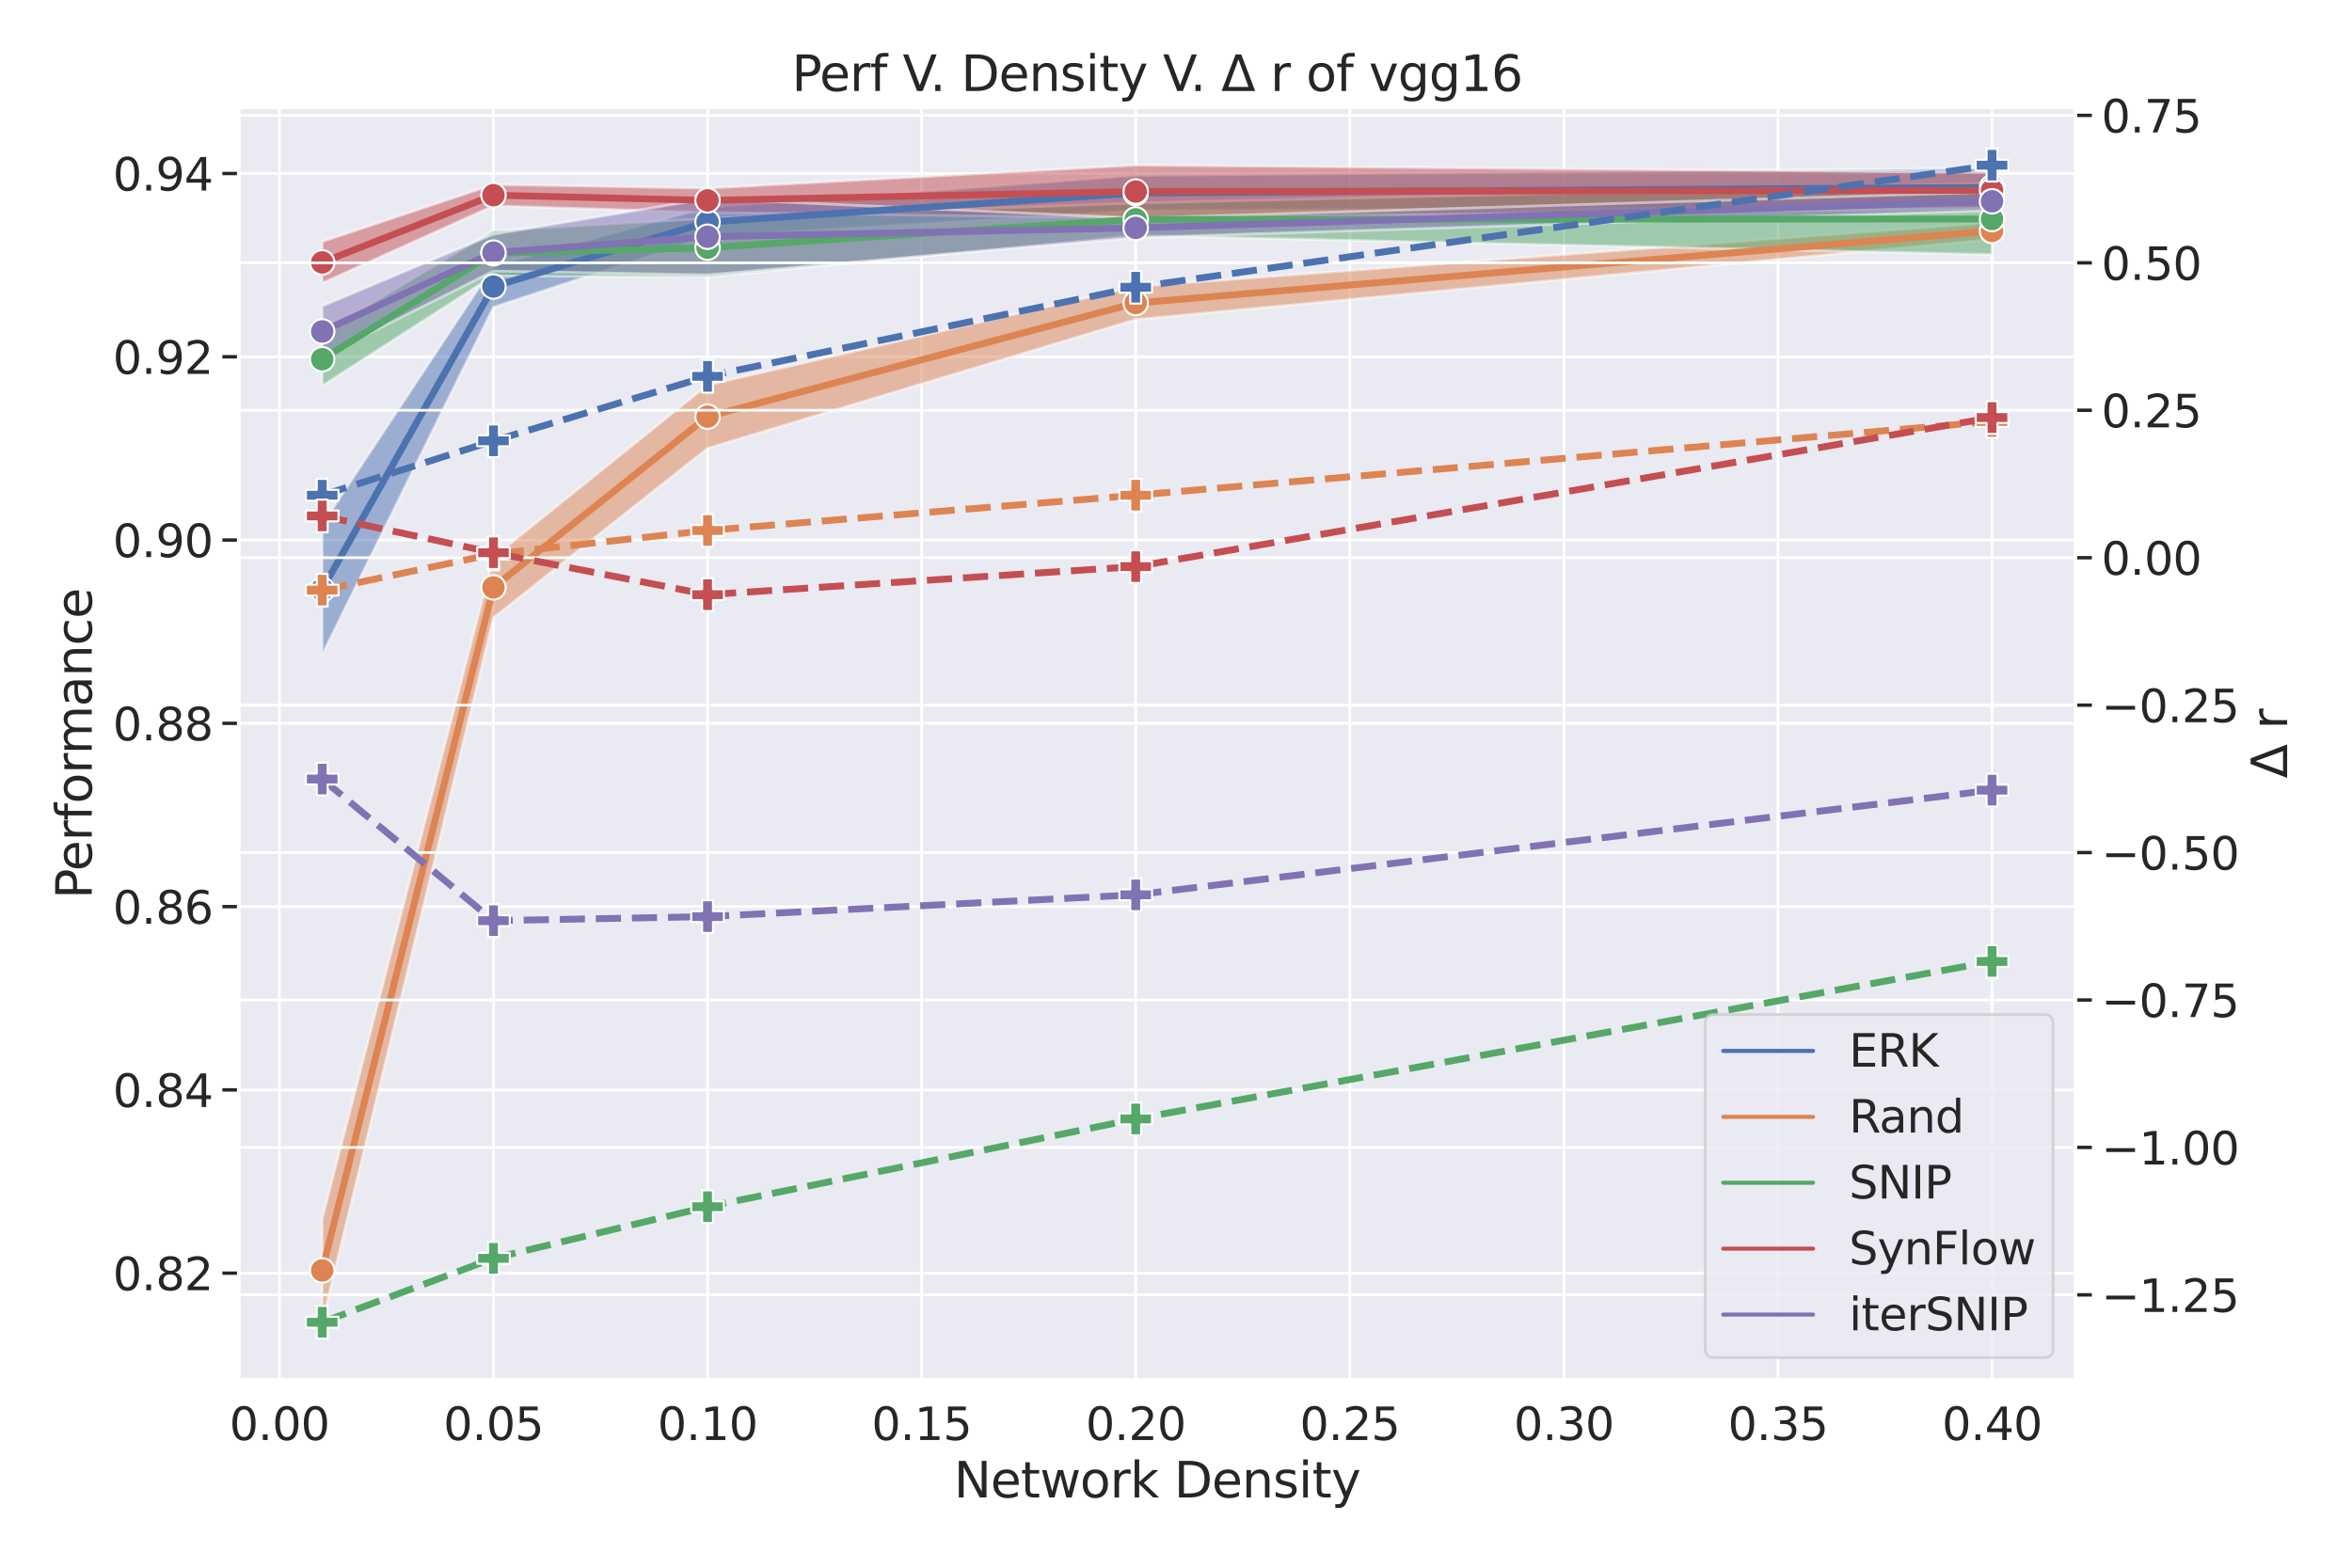 <?xml version="1.0" encoding="utf-8" standalone="no"?>
<!DOCTYPE svg PUBLIC "-//W3C//DTD SVG 1.1//EN"
  "http://www.w3.org/Graphics/SVG/1.1/DTD/svg11.dtd">
<svg xmlns:xlink="http://www.w3.org/1999/xlink" width="864pt" height="576pt" viewBox="0 0 864 576" xmlns="http://www.w3.org/2000/svg" version="1.1">
 <defs>
  <style type="text/css">*{stroke-linejoin: round; stroke-linecap: butt}</style>
 </defs>
 <g id="figure_1">
  <g id="patch_1">
   <path d="M 0 576 
L 864 576 
L 864 0 
L 0 0 
z
" style="fill: #ffffff"/>
  </g>
  <g id="axes_1">
   <g id="patch_2">
    <path d="M 87.69 507.06 
L 762.435 507.06 
L 762.435 39.44 
L 87.69 39.44 
z
" style="fill: #eaeaf2"/>
   </g>
   <g id="matplotlib.axis_1">
    <g id="xtick_1">
     <g id="line2d_1">
      <path d="M 102.632 507.06 
L 102.632 39.44 
" clip-path="url(#p0cacf93db4)" style="fill: none; stroke: #ffffff; stroke-linecap: round"/>
     </g>
     <g id="text_1">
      <!-- 0.00 -->
      <g style="fill: #262626" transform="translate(84.263 529.097)scale(0.165 -0.165)">
       <defs>
        <path id="DejaVuSans-30" d="M 2034 4250 
Q 1547 4250 1301 3770 
Q 1056 3291 1056 2328 
Q 1056 1369 1301 889 
Q 1547 409 2034 409 
Q 2525 409 2770 889 
Q 3016 1369 3016 2328 
Q 3016 3291 2770 3770 
Q 2525 4250 2034 4250 
z
M 2034 4750 
Q 2819 4750 3233 4129 
Q 3647 3509 3647 2328 
Q 3647 1150 3233 529 
Q 2819 -91 2034 -91 
Q 1250 -91 836 529 
Q 422 1150 422 2328 
Q 422 3509 836 4129 
Q 1250 4750 2034 4750 
z
" transform="scale(0.016)"/>
        <path id="DejaVuSans-2e" d="M 684 794 
L 1344 794 
L 1344 0 
L 684 0 
L 684 794 
z
" transform="scale(0.016)"/>
       </defs>
       <use xlink:href="#DejaVuSans-30"/>
       <use xlink:href="#DejaVuSans-2e" x="63.623"/>
       <use xlink:href="#DejaVuSans-30" x="95.41"/>
       <use xlink:href="#DejaVuSans-30" x="159.033"/>
      </g>
     </g>
    </g>
    <g id="xtick_2">
     <g id="line2d_2">
      <path d="M 181.274 507.06 
L 181.274 39.44 
" clip-path="url(#p0cacf93db4)" style="fill: none; stroke: #ffffff; stroke-linecap: round"/>
     </g>
     <g id="text_2">
      <!-- 0.05 -->
      <g style="fill: #262626" transform="translate(162.904 529.097)scale(0.165 -0.165)">
       <defs>
        <path id="DejaVuSans-35" d="M 691 4666 
L 3169 4666 
L 3169 4134 
L 1269 4134 
L 1269 2991 
Q 1406 3038 1543 3061 
Q 1681 3084 1819 3084 
Q 2600 3084 3056 2656 
Q 3513 2228 3513 1497 
Q 3513 744 3044 326 
Q 2575 -91 1722 -91 
Q 1428 -91 1123 -41 
Q 819 9 494 109 
L 494 744 
Q 775 591 1075 516 
Q 1375 441 1709 441 
Q 2250 441 2565 725 
Q 2881 1009 2881 1497 
Q 2881 1984 2565 2268 
Q 2250 2553 1709 2553 
Q 1456 2553 1204 2497 
Q 953 2441 691 2322 
L 691 4666 
z
" transform="scale(0.016)"/>
       </defs>
       <use xlink:href="#DejaVuSans-30"/>
       <use xlink:href="#DejaVuSans-2e" x="63.623"/>
       <use xlink:href="#DejaVuSans-30" x="95.41"/>
       <use xlink:href="#DejaVuSans-35" x="159.033"/>
      </g>
     </g>
    </g>
    <g id="xtick_3">
     <g id="line2d_3">
      <path d="M 259.915 507.06 
L 259.915 39.44 
" clip-path="url(#p0cacf93db4)" style="fill: none; stroke: #ffffff; stroke-linecap: round"/>
     </g>
     <g id="text_3">
      <!-- 0.10 -->
      <g style="fill: #262626" transform="translate(241.546 529.097)scale(0.165 -0.165)">
       <defs>
        <path id="DejaVuSans-31" d="M 794 531 
L 1825 531 
L 1825 4091 
L 703 3866 
L 703 4441 
L 1819 4666 
L 2450 4666 
L 2450 531 
L 3481 531 
L 3481 0 
L 794 0 
L 794 531 
z
" transform="scale(0.016)"/>
       </defs>
       <use xlink:href="#DejaVuSans-30"/>
       <use xlink:href="#DejaVuSans-2e" x="63.623"/>
       <use xlink:href="#DejaVuSans-31" x="95.41"/>
       <use xlink:href="#DejaVuSans-30" x="159.033"/>
      </g>
     </g>
    </g>
    <g id="xtick_4">
     <g id="line2d_4">
      <path d="M 338.557 507.06 
L 338.557 39.44 
" clip-path="url(#p0cacf93db4)" style="fill: none; stroke: #ffffff; stroke-linecap: round"/>
     </g>
     <g id="text_4">
      <!-- 0.15 -->
      <g style="fill: #262626" transform="translate(320.188 529.097)scale(0.165 -0.165)">
       <use xlink:href="#DejaVuSans-30"/>
       <use xlink:href="#DejaVuSans-2e" x="63.623"/>
       <use xlink:href="#DejaVuSans-31" x="95.41"/>
       <use xlink:href="#DejaVuSans-35" x="159.033"/>
      </g>
     </g>
    </g>
    <g id="xtick_5">
     <g id="line2d_5">
      <path d="M 417.198 507.06 
L 417.198 39.44 
" clip-path="url(#p0cacf93db4)" style="fill: none; stroke: #ffffff; stroke-linecap: round"/>
     </g>
     <g id="text_5">
      <!-- 0.20 -->
      <g style="fill: #262626" transform="translate(398.829 529.097)scale(0.165 -0.165)">
       <defs>
        <path id="DejaVuSans-32" d="M 1228 531 
L 3431 531 
L 3431 0 
L 469 0 
L 469 531 
Q 828 903 1448 1529 
Q 2069 2156 2228 2338 
Q 2531 2678 2651 2914 
Q 2772 3150 2772 3378 
Q 2772 3750 2511 3984 
Q 2250 4219 1831 4219 
Q 1534 4219 1204 4116 
Q 875 4013 500 3803 
L 500 4441 
Q 881 4594 1212 4672 
Q 1544 4750 1819 4750 
Q 2544 4750 2975 4387 
Q 3406 4025 3406 3419 
Q 3406 3131 3298 2873 
Q 3191 2616 2906 2266 
Q 2828 2175 2409 1742 
Q 1991 1309 1228 531 
z
" transform="scale(0.016)"/>
       </defs>
       <use xlink:href="#DejaVuSans-30"/>
       <use xlink:href="#DejaVuSans-2e" x="63.623"/>
       <use xlink:href="#DejaVuSans-32" x="95.41"/>
       <use xlink:href="#DejaVuSans-30" x="159.033"/>
      </g>
     </g>
    </g>
    <g id="xtick_6">
     <g id="line2d_6">
      <path d="M 495.84 507.06 
L 495.84 39.44 
" clip-path="url(#p0cacf93db4)" style="fill: none; stroke: #ffffff; stroke-linecap: round"/>
     </g>
     <g id="text_6">
      <!-- 0.25 -->
      <g style="fill: #262626" transform="translate(477.471 529.097)scale(0.165 -0.165)">
       <use xlink:href="#DejaVuSans-30"/>
       <use xlink:href="#DejaVuSans-2e" x="63.623"/>
       <use xlink:href="#DejaVuSans-32" x="95.41"/>
       <use xlink:href="#DejaVuSans-35" x="159.033"/>
      </g>
     </g>
    </g>
    <g id="xtick_7">
     <g id="line2d_7">
      <path d="M 574.482 507.06 
L 574.482 39.44 
" clip-path="url(#p0cacf93db4)" style="fill: none; stroke: #ffffff; stroke-linecap: round"/>
     </g>
     <g id="text_7">
      <!-- 0.30 -->
      <g style="fill: #262626" transform="translate(556.112 529.097)scale(0.165 -0.165)">
       <defs>
        <path id="DejaVuSans-33" d="M 2597 2516 
Q 3050 2419 3304 2112 
Q 3559 1806 3559 1356 
Q 3559 666 3084 287 
Q 2609 -91 1734 -91 
Q 1441 -91 1130 -33 
Q 819 25 488 141 
L 488 750 
Q 750 597 1062 519 
Q 1375 441 1716 441 
Q 2309 441 2620 675 
Q 2931 909 2931 1356 
Q 2931 1769 2642 2001 
Q 2353 2234 1838 2234 
L 1294 2234 
L 1294 2753 
L 1863 2753 
Q 2328 2753 2575 2939 
Q 2822 3125 2822 3475 
Q 2822 3834 2567 4026 
Q 2313 4219 1838 4219 
Q 1578 4219 1281 4162 
Q 984 4106 628 3988 
L 628 4550 
Q 988 4650 1302 4700 
Q 1616 4750 1894 4750 
Q 2613 4750 3031 4423 
Q 3450 4097 3450 3541 
Q 3450 3153 3228 2886 
Q 3006 2619 2597 2516 
z
" transform="scale(0.016)"/>
       </defs>
       <use xlink:href="#DejaVuSans-30"/>
       <use xlink:href="#DejaVuSans-2e" x="63.623"/>
       <use xlink:href="#DejaVuSans-33" x="95.41"/>
       <use xlink:href="#DejaVuSans-30" x="159.033"/>
      </g>
     </g>
    </g>
    <g id="xtick_8">
     <g id="line2d_8">
      <path d="M 653.123 507.06 
L 653.123 39.44 
" clip-path="url(#p0cacf93db4)" style="fill: none; stroke: #ffffff; stroke-linecap: round"/>
     </g>
     <g id="text_8">
      <!-- 0.35 -->
      <g style="fill: #262626" transform="translate(634.754 529.097)scale(0.165 -0.165)">
       <use xlink:href="#DejaVuSans-30"/>
       <use xlink:href="#DejaVuSans-2e" x="63.623"/>
       <use xlink:href="#DejaVuSans-33" x="95.41"/>
       <use xlink:href="#DejaVuSans-35" x="159.033"/>
      </g>
     </g>
    </g>
    <g id="xtick_9">
     <g id="line2d_9">
      <path d="M 731.765 507.06 
L 731.765 39.44 
" clip-path="url(#p0cacf93db4)" style="fill: none; stroke: #ffffff; stroke-linecap: round"/>
     </g>
     <g id="text_9">
      <!-- 0.40 -->
      <g style="fill: #262626" transform="translate(713.396 529.097)scale(0.165 -0.165)">
       <defs>
        <path id="DejaVuSans-34" d="M 2419 4116 
L 825 1625 
L 2419 1625 
L 2419 4116 
z
M 2253 4666 
L 3047 4666 
L 3047 1625 
L 3713 1625 
L 3713 1100 
L 3047 1100 
L 3047 0 
L 2419 0 
L 2419 1100 
L 313 1100 
L 313 1709 
L 2253 4666 
z
" transform="scale(0.016)"/>
       </defs>
       <use xlink:href="#DejaVuSans-30"/>
       <use xlink:href="#DejaVuSans-2e" x="63.623"/>
       <use xlink:href="#DejaVuSans-34" x="95.41"/>
       <use xlink:href="#DejaVuSans-30" x="159.033"/>
      </g>
     </g>
    </g>
    <g id="text_10">
     <!-- Network Density -->
     <g style="fill: #262626" transform="translate(350.409 550.206)scale(0.18 -0.18)">
      <defs>
       <path id="DejaVuSans-4e" d="M 628 4666 
L 1478 4666 
L 3547 763 
L 3547 4666 
L 4159 4666 
L 4159 0 
L 3309 0 
L 1241 3903 
L 1241 0 
L 628 0 
L 628 4666 
z
" transform="scale(0.016)"/>
       <path id="DejaVuSans-65" d="M 3597 1894 
L 3597 1613 
L 953 1613 
Q 991 1019 1311 708 
Q 1631 397 2203 397 
Q 2534 397 2845 478 
Q 3156 559 3463 722 
L 3463 178 
Q 3153 47 2828 -22 
Q 2503 -91 2169 -91 
Q 1331 -91 842 396 
Q 353 884 353 1716 
Q 353 2575 817 3079 
Q 1281 3584 2069 3584 
Q 2775 3584 3186 3129 
Q 3597 2675 3597 1894 
z
M 3022 2063 
Q 3016 2534 2758 2815 
Q 2500 3097 2075 3097 
Q 1594 3097 1305 2825 
Q 1016 2553 972 2059 
L 3022 2063 
z
" transform="scale(0.016)"/>
       <path id="DejaVuSans-74" d="M 1172 4494 
L 1172 3500 
L 2356 3500 
L 2356 3053 
L 1172 3053 
L 1172 1153 
Q 1172 725 1289 603 
Q 1406 481 1766 481 
L 2356 481 
L 2356 0 
L 1766 0 
Q 1100 0 847 248 
Q 594 497 594 1153 
L 594 3053 
L 172 3053 
L 172 3500 
L 594 3500 
L 594 4494 
L 1172 4494 
z
" transform="scale(0.016)"/>
       <path id="DejaVuSans-77" d="M 269 3500 
L 844 3500 
L 1563 769 
L 2278 3500 
L 2956 3500 
L 3675 769 
L 4391 3500 
L 4966 3500 
L 4050 0 
L 3372 0 
L 2619 2869 
L 1863 0 
L 1184 0 
L 269 3500 
z
" transform="scale(0.016)"/>
       <path id="DejaVuSans-6f" d="M 1959 3097 
Q 1497 3097 1228 2736 
Q 959 2375 959 1747 
Q 959 1119 1226 758 
Q 1494 397 1959 397 
Q 2419 397 2687 759 
Q 2956 1122 2956 1747 
Q 2956 2369 2687 2733 
Q 2419 3097 1959 3097 
z
M 1959 3584 
Q 2709 3584 3137 3096 
Q 3566 2609 3566 1747 
Q 3566 888 3137 398 
Q 2709 -91 1959 -91 
Q 1206 -91 779 398 
Q 353 888 353 1747 
Q 353 2609 779 3096 
Q 1206 3584 1959 3584 
z
" transform="scale(0.016)"/>
       <path id="DejaVuSans-72" d="M 2631 2963 
Q 2534 3019 2420 3045 
Q 2306 3072 2169 3072 
Q 1681 3072 1420 2755 
Q 1159 2438 1159 1844 
L 1159 0 
L 581 0 
L 581 3500 
L 1159 3500 
L 1159 2956 
Q 1341 3275 1631 3429 
Q 1922 3584 2338 3584 
Q 2397 3584 2469 3576 
Q 2541 3569 2628 3553 
L 2631 2963 
z
" transform="scale(0.016)"/>
       <path id="DejaVuSans-6b" d="M 581 4863 
L 1159 4863 
L 1159 1991 
L 2875 3500 
L 3609 3500 
L 1753 1863 
L 3688 0 
L 2938 0 
L 1159 1709 
L 1159 0 
L 581 0 
L 581 4863 
z
" transform="scale(0.016)"/>
       <path id="DejaVuSans-20" transform="scale(0.016)"/>
       <path id="DejaVuSans-44" d="M 1259 4147 
L 1259 519 
L 2022 519 
Q 2988 519 3436 956 
Q 3884 1394 3884 2338 
Q 3884 3275 3436 3711 
Q 2988 4147 2022 4147 
L 1259 4147 
z
M 628 4666 
L 1925 4666 
Q 3281 4666 3915 4102 
Q 4550 3538 4550 2338 
Q 4550 1131 3912 565 
Q 3275 0 1925 0 
L 628 0 
L 628 4666 
z
" transform="scale(0.016)"/>
       <path id="DejaVuSans-6e" d="M 3513 2113 
L 3513 0 
L 2938 0 
L 2938 2094 
Q 2938 2591 2744 2837 
Q 2550 3084 2163 3084 
Q 1697 3084 1428 2787 
Q 1159 2491 1159 1978 
L 1159 0 
L 581 0 
L 581 3500 
L 1159 3500 
L 1159 2956 
Q 1366 3272 1645 3428 
Q 1925 3584 2291 3584 
Q 2894 3584 3203 3211 
Q 3513 2838 3513 2113 
z
" transform="scale(0.016)"/>
       <path id="DejaVuSans-73" d="M 2834 3397 
L 2834 2853 
Q 2591 2978 2328 3040 
Q 2066 3103 1784 3103 
Q 1356 3103 1142 2972 
Q 928 2841 928 2578 
Q 928 2378 1081 2264 
Q 1234 2150 1697 2047 
L 1894 2003 
Q 2506 1872 2764 1633 
Q 3022 1394 3022 966 
Q 3022 478 2636 193 
Q 2250 -91 1575 -91 
Q 1294 -91 989 -36 
Q 684 19 347 128 
L 347 722 
Q 666 556 975 473 
Q 1284 391 1588 391 
Q 1994 391 2212 530 
Q 2431 669 2431 922 
Q 2431 1156 2273 1281 
Q 2116 1406 1581 1522 
L 1381 1569 
Q 847 1681 609 1914 
Q 372 2147 372 2553 
Q 372 3047 722 3315 
Q 1072 3584 1716 3584 
Q 2034 3584 2315 3537 
Q 2597 3491 2834 3397 
z
" transform="scale(0.016)"/>
       <path id="DejaVuSans-69" d="M 603 3500 
L 1178 3500 
L 1178 0 
L 603 0 
L 603 3500 
z
M 603 4863 
L 1178 4863 
L 1178 4134 
L 603 4134 
L 603 4863 
z
" transform="scale(0.016)"/>
       <path id="DejaVuSans-79" d="M 2059 -325 
Q 1816 -950 1584 -1140 
Q 1353 -1331 966 -1331 
L 506 -1331 
L 506 -850 
L 844 -850 
Q 1081 -850 1212 -737 
Q 1344 -625 1503 -206 
L 1606 56 
L 191 3500 
L 800 3500 
L 1894 763 
L 2988 3500 
L 3597 3500 
L 2059 -325 
z
" transform="scale(0.016)"/>
      </defs>
      <use xlink:href="#DejaVuSans-4e"/>
      <use xlink:href="#DejaVuSans-65" x="74.805"/>
      <use xlink:href="#DejaVuSans-74" x="136.328"/>
      <use xlink:href="#DejaVuSans-77" x="175.537"/>
      <use xlink:href="#DejaVuSans-6f" x="257.324"/>
      <use xlink:href="#DejaVuSans-72" x="318.506"/>
      <use xlink:href="#DejaVuSans-6b" x="359.619"/>
      <use xlink:href="#DejaVuSans-20" x="417.529"/>
      <use xlink:href="#DejaVuSans-44" x="449.316"/>
      <use xlink:href="#DejaVuSans-65" x="526.318"/>
      <use xlink:href="#DejaVuSans-6e" x="587.842"/>
      <use xlink:href="#DejaVuSans-73" x="651.221"/>
      <use xlink:href="#DejaVuSans-69" x="703.32"/>
      <use xlink:href="#DejaVuSans-74" x="731.104"/>
      <use xlink:href="#DejaVuSans-79" x="770.312"/>
     </g>
    </g>
   </g>
   <g id="matplotlib.axis_2">
    <g id="ytick_1">
     <g id="line2d_10">
      <path d="M 87.69 467.789 
L 762.435 467.789 
" clip-path="url(#p0cacf93db4)" style="fill: none; stroke: #ffffff; stroke-linecap: round"/>
     </g>
     <g id="line2d_11">
      <defs>
       <path id="m6e016a84a9" d="M 0 0 
L -6 0 
" style="stroke: #262626; stroke-width: 1.25"/>
      </defs>
      <g>
       <use xlink:href="#m6e016a84a9" x="87.69" y="467.789" style="fill: #262626; stroke: #262626; stroke-width: 1.25"/>
      </g>
     </g>
     <g id="text_11">
      <!-- 0.82 -->
      <g style="fill: #262626" transform="translate(41.452 474.057)scale(0.165 -0.165)">
       <defs>
        <path id="DejaVuSans-38" d="M 2034 2216 
Q 1584 2216 1326 1975 
Q 1069 1734 1069 1313 
Q 1069 891 1326 650 
Q 1584 409 2034 409 
Q 2484 409 2743 651 
Q 3003 894 3003 1313 
Q 3003 1734 2745 1975 
Q 2488 2216 2034 2216 
z
M 1403 2484 
Q 997 2584 770 2862 
Q 544 3141 544 3541 
Q 544 4100 942 4425 
Q 1341 4750 2034 4750 
Q 2731 4750 3128 4425 
Q 3525 4100 3525 3541 
Q 3525 3141 3298 2862 
Q 3072 2584 2669 2484 
Q 3125 2378 3379 2068 
Q 3634 1759 3634 1313 
Q 3634 634 3220 271 
Q 2806 -91 2034 -91 
Q 1263 -91 848 271 
Q 434 634 434 1313 
Q 434 1759 690 2068 
Q 947 2378 1403 2484 
z
M 1172 3481 
Q 1172 3119 1398 2916 
Q 1625 2713 2034 2713 
Q 2441 2713 2670 2916 
Q 2900 3119 2900 3481 
Q 2900 3844 2670 4047 
Q 2441 4250 2034 4250 
Q 1625 4250 1398 4047 
Q 1172 3844 1172 3481 
z
" transform="scale(0.016)"/>
       </defs>
       <use xlink:href="#DejaVuSans-30"/>
       <use xlink:href="#DejaVuSans-2e" x="63.623"/>
       <use xlink:href="#DejaVuSans-38" x="95.41"/>
       <use xlink:href="#DejaVuSans-32" x="159.033"/>
      </g>
     </g>
    </g>
    <g id="ytick_2">
     <g id="line2d_12">
      <path d="M 87.69 400.448 
L 762.435 400.448 
" clip-path="url(#p0cacf93db4)" style="fill: none; stroke: #ffffff; stroke-linecap: round"/>
     </g>
     <g id="line2d_13">
      <g>
       <use xlink:href="#m6e016a84a9" x="87.69" y="400.448" style="fill: #262626; stroke: #262626; stroke-width: 1.25"/>
      </g>
     </g>
     <g id="text_12">
      <!-- 0.84 -->
      <g style="fill: #262626" transform="translate(41.452 406.717)scale(0.165 -0.165)">
       <use xlink:href="#DejaVuSans-30"/>
       <use xlink:href="#DejaVuSans-2e" x="63.623"/>
       <use xlink:href="#DejaVuSans-38" x="95.41"/>
       <use xlink:href="#DejaVuSans-34" x="159.033"/>
      </g>
     </g>
    </g>
    <g id="ytick_3">
     <g id="line2d_14">
      <path d="M 87.69 333.108 
L 762.435 333.108 
" clip-path="url(#p0cacf93db4)" style="fill: none; stroke: #ffffff; stroke-linecap: round"/>
     </g>
     <g id="line2d_15">
      <g>
       <use xlink:href="#m6e016a84a9" x="87.69" y="333.108" style="fill: #262626; stroke: #262626; stroke-width: 1.25"/>
      </g>
     </g>
     <g id="text_13">
      <!-- 0.86 -->
      <g style="fill: #262626" transform="translate(41.452 339.377)scale(0.165 -0.165)">
       <defs>
        <path id="DejaVuSans-36" d="M 2113 2584 
Q 1688 2584 1439 2293 
Q 1191 2003 1191 1497 
Q 1191 994 1439 701 
Q 1688 409 2113 409 
Q 2538 409 2786 701 
Q 3034 994 3034 1497 
Q 3034 2003 2786 2293 
Q 2538 2584 2113 2584 
z
M 3366 4563 
L 3366 3988 
Q 3128 4100 2886 4159 
Q 2644 4219 2406 4219 
Q 1781 4219 1451 3797 
Q 1122 3375 1075 2522 
Q 1259 2794 1537 2939 
Q 1816 3084 2150 3084 
Q 2853 3084 3261 2657 
Q 3669 2231 3669 1497 
Q 3669 778 3244 343 
Q 2819 -91 2113 -91 
Q 1303 -91 875 529 
Q 447 1150 447 2328 
Q 447 3434 972 4092 
Q 1497 4750 2381 4750 
Q 2619 4750 2861 4703 
Q 3103 4656 3366 4563 
z
" transform="scale(0.016)"/>
       </defs>
       <use xlink:href="#DejaVuSans-30"/>
       <use xlink:href="#DejaVuSans-2e" x="63.623"/>
       <use xlink:href="#DejaVuSans-38" x="95.41"/>
       <use xlink:href="#DejaVuSans-36" x="159.033"/>
      </g>
     </g>
    </g>
    <g id="ytick_4">
     <g id="line2d_16">
      <path d="M 87.69 265.768 
L 762.435 265.768 
" clip-path="url(#p0cacf93db4)" style="fill: none; stroke: #ffffff; stroke-linecap: round"/>
     </g>
     <g id="line2d_17">
      <g>
       <use xlink:href="#m6e016a84a9" x="87.69" y="265.768" style="fill: #262626; stroke: #262626; stroke-width: 1.25"/>
      </g>
     </g>
     <g id="text_14">
      <!-- 0.88 -->
      <g style="fill: #262626" transform="translate(41.452 272.036)scale(0.165 -0.165)">
       <use xlink:href="#DejaVuSans-30"/>
       <use xlink:href="#DejaVuSans-2e" x="63.623"/>
       <use xlink:href="#DejaVuSans-38" x="95.41"/>
       <use xlink:href="#DejaVuSans-38" x="159.033"/>
      </g>
     </g>
    </g>
    <g id="ytick_5">
     <g id="line2d_18">
      <path d="M 87.69 198.427 
L 762.435 198.427 
" clip-path="url(#p0cacf93db4)" style="fill: none; stroke: #ffffff; stroke-linecap: round"/>
     </g>
     <g id="line2d_19">
      <g>
       <use xlink:href="#m6e016a84a9" x="87.69" y="198.427" style="fill: #262626; stroke: #262626; stroke-width: 1.25"/>
      </g>
     </g>
     <g id="text_15">
      <!-- 0.90 -->
      <g style="fill: #262626" transform="translate(41.452 204.696)scale(0.165 -0.165)">
       <defs>
        <path id="DejaVuSans-39" d="M 703 97 
L 703 672 
Q 941 559 1184 500 
Q 1428 441 1663 441 
Q 2288 441 2617 861 
Q 2947 1281 2994 2138 
Q 2813 1869 2534 1725 
Q 2256 1581 1919 1581 
Q 1219 1581 811 2004 
Q 403 2428 403 3163 
Q 403 3881 828 4315 
Q 1253 4750 1959 4750 
Q 2769 4750 3195 4129 
Q 3622 3509 3622 2328 
Q 3622 1225 3098 567 
Q 2575 -91 1691 -91 
Q 1453 -91 1209 -44 
Q 966 3 703 97 
z
M 1959 2075 
Q 2384 2075 2632 2365 
Q 2881 2656 2881 3163 
Q 2881 3666 2632 3958 
Q 2384 4250 1959 4250 
Q 1534 4250 1286 3958 
Q 1038 3666 1038 3163 
Q 1038 2656 1286 2365 
Q 1534 2075 1959 2075 
z
" transform="scale(0.016)"/>
       </defs>
       <use xlink:href="#DejaVuSans-30"/>
       <use xlink:href="#DejaVuSans-2e" x="63.623"/>
       <use xlink:href="#DejaVuSans-39" x="95.41"/>
       <use xlink:href="#DejaVuSans-30" x="159.033"/>
      </g>
     </g>
    </g>
    <g id="ytick_6">
     <g id="line2d_20">
      <path d="M 87.69 131.087 
L 762.435 131.087 
" clip-path="url(#p0cacf93db4)" style="fill: none; stroke: #ffffff; stroke-linecap: round"/>
     </g>
     <g id="line2d_21">
      <g>
       <use xlink:href="#m6e016a84a9" x="87.69" y="131.087" style="fill: #262626; stroke: #262626; stroke-width: 1.25"/>
      </g>
     </g>
     <g id="text_16">
      <!-- 0.92 -->
      <g style="fill: #262626" transform="translate(41.452 137.356)scale(0.165 -0.165)">
       <use xlink:href="#DejaVuSans-30"/>
       <use xlink:href="#DejaVuSans-2e" x="63.623"/>
       <use xlink:href="#DejaVuSans-39" x="95.41"/>
       <use xlink:href="#DejaVuSans-32" x="159.033"/>
      </g>
     </g>
    </g>
    <g id="ytick_7">
     <g id="line2d_22">
      <path d="M 87.69 63.747 
L 762.435 63.747 
" clip-path="url(#p0cacf93db4)" style="fill: none; stroke: #ffffff; stroke-linecap: round"/>
     </g>
     <g id="line2d_23">
      <g>
       <use xlink:href="#m6e016a84a9" x="87.69" y="63.747" style="fill: #262626; stroke: #262626; stroke-width: 1.25"/>
      </g>
     </g>
     <g id="text_17">
      <!-- 0.94 -->
      <g style="fill: #262626" transform="translate(41.452 70.015)scale(0.165 -0.165)">
       <use xlink:href="#DejaVuSans-30"/>
       <use xlink:href="#DejaVuSans-2e" x="63.623"/>
       <use xlink:href="#DejaVuSans-39" x="95.41"/>
       <use xlink:href="#DejaVuSans-34" x="159.033"/>
      </g>
     </g>
    </g>
    <g id="text_18">
     <!-- Performance -->
     <g style="fill: #262626" transform="translate(33.708 330.278)rotate(-90)scale(0.18 -0.18)">
      <defs>
       <path id="DejaVuSans-50" d="M 1259 4147 
L 1259 2394 
L 2053 2394 
Q 2494 2394 2734 2622 
Q 2975 2850 2975 3272 
Q 2975 3691 2734 3919 
Q 2494 4147 2053 4147 
L 1259 4147 
z
M 628 4666 
L 2053 4666 
Q 2838 4666 3239 4311 
Q 3641 3956 3641 3272 
Q 3641 2581 3239 2228 
Q 2838 1875 2053 1875 
L 1259 1875 
L 1259 0 
L 628 0 
L 628 4666 
z
" transform="scale(0.016)"/>
       <path id="DejaVuSans-66" d="M 2375 4863 
L 2375 4384 
L 1825 4384 
Q 1516 4384 1395 4259 
Q 1275 4134 1275 3809 
L 1275 3500 
L 2222 3500 
L 2222 3053 
L 1275 3053 
L 1275 0 
L 697 0 
L 697 3053 
L 147 3053 
L 147 3500 
L 697 3500 
L 697 3744 
Q 697 4328 969 4595 
Q 1241 4863 1831 4863 
L 2375 4863 
z
" transform="scale(0.016)"/>
       <path id="DejaVuSans-6d" d="M 3328 2828 
Q 3544 3216 3844 3400 
Q 4144 3584 4550 3584 
Q 5097 3584 5394 3201 
Q 5691 2819 5691 2113 
L 5691 0 
L 5113 0 
L 5113 2094 
Q 5113 2597 4934 2840 
Q 4756 3084 4391 3084 
Q 3944 3084 3684 2787 
Q 3425 2491 3425 1978 
L 3425 0 
L 2847 0 
L 2847 2094 
Q 2847 2600 2669 2842 
Q 2491 3084 2119 3084 
Q 1678 3084 1418 2786 
Q 1159 2488 1159 1978 
L 1159 0 
L 581 0 
L 581 3500 
L 1159 3500 
L 1159 2956 
Q 1356 3278 1631 3431 
Q 1906 3584 2284 3584 
Q 2666 3584 2933 3390 
Q 3200 3197 3328 2828 
z
" transform="scale(0.016)"/>
       <path id="DejaVuSans-61" d="M 2194 1759 
Q 1497 1759 1228 1600 
Q 959 1441 959 1056 
Q 959 750 1161 570 
Q 1363 391 1709 391 
Q 2188 391 2477 730 
Q 2766 1069 2766 1631 
L 2766 1759 
L 2194 1759 
z
M 3341 1997 
L 3341 0 
L 2766 0 
L 2766 531 
Q 2569 213 2275 61 
Q 1981 -91 1556 -91 
Q 1019 -91 701 211 
Q 384 513 384 1019 
Q 384 1609 779 1909 
Q 1175 2209 1959 2209 
L 2766 2209 
L 2766 2266 
Q 2766 2663 2505 2880 
Q 2244 3097 1772 3097 
Q 1472 3097 1187 3025 
Q 903 2953 641 2809 
L 641 3341 
Q 956 3463 1253 3523 
Q 1550 3584 1831 3584 
Q 2591 3584 2966 3190 
Q 3341 2797 3341 1997 
z
" transform="scale(0.016)"/>
       <path id="DejaVuSans-63" d="M 3122 3366 
L 3122 2828 
Q 2878 2963 2633 3030 
Q 2388 3097 2138 3097 
Q 1578 3097 1268 2742 
Q 959 2388 959 1747 
Q 959 1106 1268 751 
Q 1578 397 2138 397 
Q 2388 397 2633 464 
Q 2878 531 3122 666 
L 3122 134 
Q 2881 22 2623 -34 
Q 2366 -91 2075 -91 
Q 1284 -91 818 406 
Q 353 903 353 1747 
Q 353 2603 823 3093 
Q 1294 3584 2113 3584 
Q 2378 3584 2631 3529 
Q 2884 3475 3122 3366 
z
" transform="scale(0.016)"/>
      </defs>
      <use xlink:href="#DejaVuSans-50"/>
      <use xlink:href="#DejaVuSans-65" x="56.678"/>
      <use xlink:href="#DejaVuSans-72" x="118.201"/>
      <use xlink:href="#DejaVuSans-66" x="159.314"/>
      <use xlink:href="#DejaVuSans-6f" x="194.52"/>
      <use xlink:href="#DejaVuSans-72" x="255.701"/>
      <use xlink:href="#DejaVuSans-6d" x="295.064"/>
      <use xlink:href="#DejaVuSans-61" x="392.477"/>
      <use xlink:href="#DejaVuSans-6e" x="453.756"/>
      <use xlink:href="#DejaVuSans-63" x="517.135"/>
      <use xlink:href="#DejaVuSans-65" x="572.115"/>
     </g>
    </g>
   </g>
   <g id="PolyCollection_1">
    <defs>
     <path id="m08feefa4cc" d="M 118.36 -383.311 
L 118.36 -335.471 
L 181.274 -463.121 
L 259.915 -489.021 
L 417.198 -498.6 
L 731.765 -500.245 
L 731.765 -514.16 
L 731.765 -514.16 
L 417.198 -511.541 
L 259.915 -499.795 
L 181.274 -478.333 
L 118.36 -383.311 
z
" style="stroke: #ffffff; stroke-opacity: 0.5"/>
    </defs>
    <g clip-path="url(#p0cacf93db4)">
     <use xlink:href="#m08feefa4cc" x="0" y="576" style="fill: #4c72b0; fill-opacity: 0.5; stroke: #ffffff; stroke-opacity: 0.5"/>
    </g>
   </g>
   <g id="PolyCollection_2">
    <defs>
     <path id="m0f2003aa5d" d="M 118.36 -128.247 
L 118.36 -90.195 
L 181.274 -349.038 
L 259.915 -411.289 
L 417.198 -458.602 
L 731.765 -488.098 
L 731.765 -494.209 
L 731.765 -494.209 
L 417.198 -470.73 
L 259.915 -434.542 
L 181.274 -371.315 
L 118.36 -128.247 
z
" style="stroke: #ffffff; stroke-opacity: 0.5"/>
    </defs>
    <g clip-path="url(#p0cacf93db4)">
     <use xlink:href="#m0f2003aa5d" x="0" y="576" style="fill: #dd8452; fill-opacity: 0.5; stroke: #ffffff; stroke-opacity: 0.5"/>
    </g>
   </g>
   <g id="PolyCollection_3">
    <defs>
     <path id="mc0f5806384" d="M 118.36 -453.781 
L 118.36 -434.249 
L 181.274 -474.692 
L 259.915 -474.18 
L 417.198 -489.433 
L 731.765 -482.454 
L 731.765 -508.607 
L 731.765 -508.607 
L 417.198 -501.404 
L 259.915 -495.781 
L 181.274 -491.228 
L 118.36 -453.781 
z
" style="stroke: #ffffff; stroke-opacity: 0.5"/>
    </defs>
    <g clip-path="url(#p0cacf93db4)">
     <use xlink:href="#mc0f5806384" x="0" y="576" style="fill: #55a868; fill-opacity: 0.5; stroke: #ffffff; stroke-opacity: 0.5"/>
    </g>
   </g>
   <g id="PolyCollection_4">
    <defs>
     <path id="ma525af23fe" d="M 118.36 -487.205 
L 118.36 -471.982 
L 181.274 -500.382 
L 259.915 -497.931 
L 417.198 -495.959 
L 731.765 -499.54 
L 731.765 -512.621 
L 731.765 -512.621 
L 417.198 -515.305 
L 259.915 -506.822 
L 181.274 -508.187 
L 118.36 -487.205 
z
" style="stroke: #ffffff; stroke-opacity: 0.5"/>
    </defs>
    <g clip-path="url(#p0cacf93db4)">
     <use xlink:href="#ma525af23fe" x="0" y="576" style="fill: #c44e52; fill-opacity: 0.5; stroke: #ffffff; stroke-opacity: 0.5"/>
    </g>
   </g>
   <g id="PolyCollection_5">
    <defs>
     <path id="m9290d293e3" d="M 118.36 -463.567 
L 118.36 -444.889 
L 181.274 -476.414 
L 259.915 -475.02 
L 417.198 -488.707 
L 731.765 -498.634 
L 731.765 -505.446 
L 731.765 -505.446 
L 417.198 -495.844 
L 259.915 -503.021 
L 181.274 -489.955 
L 118.36 -463.567 
z
" style="stroke: #ffffff; stroke-opacity: 0.5"/>
    </defs>
    <g clip-path="url(#p0cacf93db4)">
     <use xlink:href="#m9290d293e3" x="0" y="576" style="fill: #8172b3; fill-opacity: 0.5; stroke: #ffffff; stroke-opacity: 0.5"/>
    </g>
   </g>
   <g id="line2d_24">
    <path d="M 118.36 216.609 
L 181.274 105.273 
L 259.915 81.592 
L 417.198 70.93 
L 731.765 68.797 
" clip-path="url(#p0cacf93db4)" style="fill: none; stroke: #4c72b0; stroke-width: 2.5; stroke-linecap: round"/>
    <defs>
     <path id="md45bbb306d" d="M 0 4.5 
C 1.193 4.5 2.338 4.026 3.182 3.182 
C 4.026 2.338 4.5 1.193 4.5 0 
C 4.5 -1.193 4.026 -2.338 3.182 -3.182 
C 2.338 -4.026 1.193 -4.5 0 -4.5 
C -1.193 -4.5 -2.338 -4.026 -3.182 -3.182 
C -4.026 -2.338 -4.5 -1.193 -4.5 0 
C -4.5 1.193 -4.026 2.338 -3.182 3.182 
C -2.338 4.026 -1.193 4.5 0 4.5 
z
" style="stroke: #ffffff; stroke-width: 0.75"/>
    </defs>
    <g clip-path="url(#p0cacf93db4)">
     <use xlink:href="#md45bbb306d" x="118.36" y="216.609" style="fill: #4c72b0; stroke: #ffffff; stroke-width: 0.75"/>
     <use xlink:href="#md45bbb306d" x="181.274" y="105.273" style="fill: #4c72b0; stroke: #ffffff; stroke-width: 0.75"/>
     <use xlink:href="#md45bbb306d" x="259.915" y="81.592" style="fill: #4c72b0; stroke: #ffffff; stroke-width: 0.75"/>
     <use xlink:href="#md45bbb306d" x="417.198" y="70.93" style="fill: #4c72b0; stroke: #ffffff; stroke-width: 0.75"/>
     <use xlink:href="#md45bbb306d" x="731.765" y="68.797" style="fill: #4c72b0; stroke: #ffffff; stroke-width: 0.75"/>
    </g>
   </g>
   <g id="line2d_25">
    <path d="M 118.36 466.779 
L 181.274 215.824 
L 259.915 153.085 
L 417.198 111.334 
L 731.765 84.847 
" clip-path="url(#p0cacf93db4)" style="fill: none; stroke: #dd8452; stroke-width: 2.5; stroke-linecap: round"/>
    <defs>
     <path id="m742d1ac82f" d="M 0 4.5 
C 1.193 4.5 2.338 4.026 3.182 3.182 
C 4.026 2.338 4.5 1.193 4.5 0 
C 4.5 -1.193 4.026 -2.338 3.182 -3.182 
C 2.338 -4.026 1.193 -4.5 0 -4.5 
C -1.193 -4.5 -2.338 -4.026 -3.182 -3.182 
C -4.026 -2.338 -4.5 -1.193 -4.5 0 
C -4.5 1.193 -4.026 2.338 -3.182 3.182 
C -2.338 4.026 -1.193 4.5 0 4.5 
z
" style="stroke: #ffffff; stroke-width: 0.75"/>
    </defs>
    <g clip-path="url(#p0cacf93db4)">
     <use xlink:href="#m742d1ac82f" x="118.36" y="466.779" style="fill: #dd8452; stroke: #ffffff; stroke-width: 0.75"/>
     <use xlink:href="#m742d1ac82f" x="181.274" y="215.824" style="fill: #dd8452; stroke: #ffffff; stroke-width: 0.75"/>
     <use xlink:href="#m742d1ac82f" x="259.915" y="153.085" style="fill: #dd8452; stroke: #ffffff; stroke-width: 0.75"/>
     <use xlink:href="#m742d1ac82f" x="417.198" y="111.334" style="fill: #dd8452; stroke: #ffffff; stroke-width: 0.75"/>
     <use xlink:href="#m742d1ac82f" x="731.765" y="84.847" style="fill: #dd8452; stroke: #ffffff; stroke-width: 0.75"/>
    </g>
   </g>
   <g id="line2d_26">
    <path d="M 118.36 131.985 
L 181.274 93.04 
L 259.915 91.019 
L 417.198 80.582 
L 731.765 80.469 
" clip-path="url(#p0cacf93db4)" style="fill: none; stroke: #55a868; stroke-width: 2.5; stroke-linecap: round"/>
    <defs>
     <path id="me44c51687a" d="M 0 4.5 
C 1.193 4.5 2.338 4.026 3.182 3.182 
C 4.026 2.338 4.5 1.193 4.5 0 
C 4.5 -1.193 4.026 -2.338 3.182 -3.182 
C 2.338 -4.026 1.193 -4.5 0 -4.5 
C -1.193 -4.5 -2.338 -4.026 -3.182 -3.182 
C -4.026 -2.338 -4.5 -1.193 -4.5 0 
C -4.5 1.193 -4.026 2.338 -3.182 3.182 
C -2.338 4.026 -1.193 4.5 0 4.5 
z
" style="stroke: #ffffff; stroke-width: 0.75"/>
    </defs>
    <g clip-path="url(#p0cacf93db4)">
     <use xlink:href="#me44c51687a" x="118.36" y="131.985" style="fill: #55a868; stroke: #ffffff; stroke-width: 0.75"/>
     <use xlink:href="#me44c51687a" x="181.274" y="93.04" style="fill: #55a868; stroke: #ffffff; stroke-width: 0.75"/>
     <use xlink:href="#me44c51687a" x="259.915" y="91.019" style="fill: #55a868; stroke: #ffffff; stroke-width: 0.75"/>
     <use xlink:href="#me44c51687a" x="417.198" y="80.582" style="fill: #55a868; stroke: #ffffff; stroke-width: 0.75"/>
     <use xlink:href="#me44c51687a" x="731.765" y="80.469" style="fill: #55a868; stroke: #ffffff; stroke-width: 0.75"/>
    </g>
   </g>
   <g id="line2d_27">
    <path d="M 118.36 96.407 
L 181.274 71.715 
L 259.915 73.623 
L 417.198 70.368 
L 731.765 69.919 
" clip-path="url(#p0cacf93db4)" style="fill: none; stroke: #c44e52; stroke-width: 2.5; stroke-linecap: round"/>
    <defs>
     <path id="mf52872298a" d="M 0 4.5 
C 1.193 4.5 2.338 4.026 3.182 3.182 
C 4.026 2.338 4.5 1.193 4.5 0 
C 4.5 -1.193 4.026 -2.338 3.182 -3.182 
C 2.338 -4.026 1.193 -4.5 0 -4.5 
C -1.193 -4.5 -2.338 -4.026 -3.182 -3.182 
C -4.026 -2.338 -4.5 -1.193 -4.5 0 
C -4.5 1.193 -4.026 2.338 -3.182 3.182 
C -2.338 4.026 -1.193 4.5 0 4.5 
z
" style="stroke: #ffffff; stroke-width: 0.75"/>
    </defs>
    <g clip-path="url(#p0cacf93db4)">
     <use xlink:href="#mf52872298a" x="118.36" y="96.407" style="fill: #c44e52; stroke: #ffffff; stroke-width: 0.75"/>
     <use xlink:href="#mf52872298a" x="181.274" y="71.715" style="fill: #c44e52; stroke: #ffffff; stroke-width: 0.75"/>
     <use xlink:href="#mf52872298a" x="259.915" y="73.623" style="fill: #c44e52; stroke: #ffffff; stroke-width: 0.75"/>
     <use xlink:href="#mf52872298a" x="417.198" y="70.368" style="fill: #c44e52; stroke: #ffffff; stroke-width: 0.75"/>
     <use xlink:href="#mf52872298a" x="731.765" y="69.919" style="fill: #c44e52; stroke: #ffffff; stroke-width: 0.75"/>
    </g>
   </g>
   <g id="line2d_28">
    <path d="M 118.36 121.772 
L 181.274 92.815 
L 259.915 86.979 
L 417.198 83.724 
L 731.765 73.96 
" clip-path="url(#p0cacf93db4)" style="fill: none; stroke: #8172b3; stroke-width: 2.5; stroke-linecap: round"/>
    <defs>
     <path id="m254b64ffaf" d="M 0 4.5 
C 1.193 4.5 2.338 4.026 3.182 3.182 
C 4.026 2.338 4.5 1.193 4.5 0 
C 4.5 -1.193 4.026 -2.338 3.182 -3.182 
C 2.338 -4.026 1.193 -4.5 0 -4.5 
C -1.193 -4.5 -2.338 -4.026 -3.182 -3.182 
C -4.026 -2.338 -4.5 -1.193 -4.5 0 
C -4.5 1.193 -4.026 2.338 -3.182 3.182 
C -2.338 4.026 -1.193 4.5 0 4.5 
z
" style="stroke: #ffffff; stroke-width: 0.75"/>
    </defs>
    <g clip-path="url(#p0cacf93db4)">
     <use xlink:href="#m254b64ffaf" x="118.36" y="121.772" style="fill: #8172b3; stroke: #ffffff; stroke-width: 0.75"/>
     <use xlink:href="#m254b64ffaf" x="181.274" y="92.815" style="fill: #8172b3; stroke: #ffffff; stroke-width: 0.75"/>
     <use xlink:href="#m254b64ffaf" x="259.915" y="86.979" style="fill: #8172b3; stroke: #ffffff; stroke-width: 0.75"/>
     <use xlink:href="#m254b64ffaf" x="417.198" y="83.724" style="fill: #8172b3; stroke: #ffffff; stroke-width: 0.75"/>
     <use xlink:href="#m254b64ffaf" x="731.765" y="73.96" style="fill: #8172b3; stroke: #ffffff; stroke-width: 0.75"/>
    </g>
   </g>
   <g id="line2d_29"/>
   <g id="line2d_30"/>
   <g id="line2d_31"/>
   <g id="line2d_32"/>
   <g id="line2d_33"/>
   <g id="patch_3">
    <path d="M 87.69 507.06 
L 87.69 39.44 
" style="fill: none; stroke: #ffffff; stroke-width: 1.25; stroke-linejoin: miter; stroke-linecap: square"/>
   </g>
   <g id="patch_4">
    <path d="M 762.435 507.06 
L 762.435 39.44 
" style="fill: none; stroke: #ffffff; stroke-width: 1.25; stroke-linejoin: miter; stroke-linecap: square"/>
   </g>
   <g id="patch_5">
    <path d="M 87.69 507.06 
L 762.435 507.06 
" style="fill: none; stroke: #ffffff; stroke-width: 1.25; stroke-linejoin: miter; stroke-linecap: square"/>
   </g>
   <g id="patch_6">
    <path d="M 87.69 39.44 
L 762.435 39.44 
" style="fill: none; stroke: #ffffff; stroke-width: 1.25; stroke-linejoin: miter; stroke-linecap: square"/>
   </g>
   <g id="text_19">
    <!-- Perf V. Density V. Δ r of vgg16 -->
    <g style="fill: #262626" transform="translate(290.864 33.44)scale(0.18 -0.18)">
     <defs>
      <path id="DejaVuSans-56" d="M 1831 0 
L 50 4666 
L 709 4666 
L 2188 738 
L 3669 4666 
L 4325 4666 
L 2547 0 
L 1831 0 
z
" transform="scale(0.016)"/>
      <path id="DejaVuSans-394" d="M 2188 4044 
L 906 525 
L 3472 525 
L 2188 4044 
z
M 50 0 
L 1831 4666 
L 2547 4666 
L 4325 0 
L 50 0 
z
" transform="scale(0.016)"/>
      <path id="DejaVuSans-76" d="M 191 3500 
L 800 3500 
L 1894 563 
L 2988 3500 
L 3597 3500 
L 2284 0 
L 1503 0 
L 191 3500 
z
" transform="scale(0.016)"/>
      <path id="DejaVuSans-67" d="M 2906 1791 
Q 2906 2416 2648 2759 
Q 2391 3103 1925 3103 
Q 1463 3103 1205 2759 
Q 947 2416 947 1791 
Q 947 1169 1205 825 
Q 1463 481 1925 481 
Q 2391 481 2648 825 
Q 2906 1169 2906 1791 
z
M 3481 434 
Q 3481 -459 3084 -895 
Q 2688 -1331 1869 -1331 
Q 1566 -1331 1297 -1286 
Q 1028 -1241 775 -1147 
L 775 -588 
Q 1028 -725 1275 -790 
Q 1522 -856 1778 -856 
Q 2344 -856 2625 -561 
Q 2906 -266 2906 331 
L 2906 616 
Q 2728 306 2450 153 
Q 2172 0 1784 0 
Q 1141 0 747 490 
Q 353 981 353 1791 
Q 353 2603 747 3093 
Q 1141 3584 1784 3584 
Q 2172 3584 2450 3431 
Q 2728 3278 2906 2969 
L 2906 3500 
L 3481 3500 
L 3481 434 
z
" transform="scale(0.016)"/>
     </defs>
     <use xlink:href="#DejaVuSans-50"/>
     <use xlink:href="#DejaVuSans-65" x="56.678"/>
     <use xlink:href="#DejaVuSans-72" x="118.201"/>
     <use xlink:href="#DejaVuSans-66" x="159.314"/>
     <use xlink:href="#DejaVuSans-20" x="194.52"/>
     <use xlink:href="#DejaVuSans-56" x="226.307"/>
     <use xlink:href="#DejaVuSans-2e" x="281.84"/>
     <use xlink:href="#DejaVuSans-20" x="313.627"/>
     <use xlink:href="#DejaVuSans-44" x="345.414"/>
     <use xlink:href="#DejaVuSans-65" x="422.416"/>
     <use xlink:href="#DejaVuSans-6e" x="483.939"/>
     <use xlink:href="#DejaVuSans-73" x="547.318"/>
     <use xlink:href="#DejaVuSans-69" x="599.418"/>
     <use xlink:href="#DejaVuSans-74" x="627.201"/>
     <use xlink:href="#DejaVuSans-79" x="666.41"/>
     <use xlink:href="#DejaVuSans-20" x="725.59"/>
     <use xlink:href="#DejaVuSans-56" x="757.377"/>
     <use xlink:href="#DejaVuSans-2e" x="812.91"/>
     <use xlink:href="#DejaVuSans-20" x="844.697"/>
     <use xlink:href="#DejaVuSans-394" x="876.484"/>
     <use xlink:href="#DejaVuSans-20" x="944.893"/>
     <use xlink:href="#DejaVuSans-72" x="976.68"/>
     <use xlink:href="#DejaVuSans-20" x="1017.793"/>
     <use xlink:href="#DejaVuSans-6f" x="1049.58"/>
     <use xlink:href="#DejaVuSans-66" x="1110.762"/>
     <use xlink:href="#DejaVuSans-20" x="1145.967"/>
     <use xlink:href="#DejaVuSans-76" x="1177.754"/>
     <use xlink:href="#DejaVuSans-67" x="1236.934"/>
     <use xlink:href="#DejaVuSans-67" x="1300.41"/>
     <use xlink:href="#DejaVuSans-31" x="1363.887"/>
     <use xlink:href="#DejaVuSans-36" x="1427.51"/>
    </g>
   </g>
  </g>
  <g id="axes_2">
   <g id="matplotlib.axis_3">
    <g id="ytick_8">
     <g id="line2d_34">
      <path d="M 87.69 475.762 
L 762.435 475.762 
" clip-path="url(#p0cacf93db4)" style="fill: none; stroke: #ffffff; stroke-linecap: round"/>
     </g>
     <g id="line2d_35">
      <defs>
       <path id="m5b67f123b0" d="M 0 0 
L 6 0 
" style="stroke: #262626; stroke-width: 1.25"/>
      </defs>
      <g>
       <use xlink:href="#m5b67f123b0" x="762.435" y="475.762" style="fill: #262626; stroke: #262626; stroke-width: 1.25"/>
      </g>
     </g>
     <g id="text_20">
      <!-- −1.25 -->
      <g style="fill: #262626" transform="translate(771.935 482.031)scale(0.165 -0.165)">
       <defs>
        <path id="DejaVuSans-2212" d="M 678 2272 
L 4684 2272 
L 4684 1741 
L 678 1741 
L 678 2272 
z
" transform="scale(0.016)"/>
       </defs>
       <use xlink:href="#DejaVuSans-2212"/>
       <use xlink:href="#DejaVuSans-31" x="83.789"/>
       <use xlink:href="#DejaVuSans-2e" x="147.412"/>
       <use xlink:href="#DejaVuSans-32" x="179.199"/>
       <use xlink:href="#DejaVuSans-35" x="242.822"/>
      </g>
     </g>
    </g>
    <g id="ytick_9">
     <g id="line2d_36">
      <path d="M 87.69 421.592 
L 762.435 421.592 
" clip-path="url(#p0cacf93db4)" style="fill: none; stroke: #ffffff; stroke-linecap: round"/>
     </g>
     <g id="line2d_37">
      <g>
       <use xlink:href="#m5b67f123b0" x="762.435" y="421.592" style="fill: #262626; stroke: #262626; stroke-width: 1.25"/>
      </g>
     </g>
     <g id="text_21">
      <!-- −1.00 -->
      <g style="fill: #262626" transform="translate(771.935 427.861)scale(0.165 -0.165)">
       <use xlink:href="#DejaVuSans-2212"/>
       <use xlink:href="#DejaVuSans-31" x="83.789"/>
       <use xlink:href="#DejaVuSans-2e" x="147.412"/>
       <use xlink:href="#DejaVuSans-30" x="179.199"/>
       <use xlink:href="#DejaVuSans-30" x="242.822"/>
      </g>
     </g>
    </g>
    <g id="ytick_10">
     <g id="line2d_38">
      <path d="M 87.69 367.422 
L 762.435 367.422 
" clip-path="url(#p0cacf93db4)" style="fill: none; stroke: #ffffff; stroke-linecap: round"/>
     </g>
     <g id="line2d_39">
      <g>
       <use xlink:href="#m5b67f123b0" x="762.435" y="367.422" style="fill: #262626; stroke: #262626; stroke-width: 1.25"/>
      </g>
     </g>
     <g id="text_22">
      <!-- −0.75 -->
      <g style="fill: #262626" transform="translate(771.935 373.69)scale(0.165 -0.165)">
       <defs>
        <path id="DejaVuSans-37" d="M 525 4666 
L 3525 4666 
L 3525 4397 
L 1831 0 
L 1172 0 
L 2766 4134 
L 525 4134 
L 525 4666 
z
" transform="scale(0.016)"/>
       </defs>
       <use xlink:href="#DejaVuSans-2212"/>
       <use xlink:href="#DejaVuSans-30" x="83.789"/>
       <use xlink:href="#DejaVuSans-2e" x="147.412"/>
       <use xlink:href="#DejaVuSans-37" x="179.199"/>
       <use xlink:href="#DejaVuSans-35" x="242.822"/>
      </g>
     </g>
    </g>
    <g id="ytick_11">
     <g id="line2d_40">
      <path d="M 87.69 313.251 
L 762.435 313.251 
" clip-path="url(#p0cacf93db4)" style="fill: none; stroke: #ffffff; stroke-linecap: round"/>
     </g>
     <g id="line2d_41">
      <g>
       <use xlink:href="#m5b67f123b0" x="762.435" y="313.251" style="fill: #262626; stroke: #262626; stroke-width: 1.25"/>
      </g>
     </g>
     <g id="text_23">
      <!-- −0.50 -->
      <g style="fill: #262626" transform="translate(771.935 319.52)scale(0.165 -0.165)">
       <use xlink:href="#DejaVuSans-2212"/>
       <use xlink:href="#DejaVuSans-30" x="83.789"/>
       <use xlink:href="#DejaVuSans-2e" x="147.412"/>
       <use xlink:href="#DejaVuSans-35" x="179.199"/>
       <use xlink:href="#DejaVuSans-30" x="242.822"/>
      </g>
     </g>
    </g>
    <g id="ytick_12">
     <g id="line2d_42">
      <path d="M 87.69 259.081 
L 762.435 259.081 
" clip-path="url(#p0cacf93db4)" style="fill: none; stroke: #ffffff; stroke-linecap: round"/>
     </g>
     <g id="line2d_43">
      <g>
       <use xlink:href="#m5b67f123b0" x="762.435" y="259.081" style="fill: #262626; stroke: #262626; stroke-width: 1.25"/>
      </g>
     </g>
     <g id="text_24">
      <!-- −0.25 -->
      <g style="fill: #262626" transform="translate(771.935 265.35)scale(0.165 -0.165)">
       <use xlink:href="#DejaVuSans-2212"/>
       <use xlink:href="#DejaVuSans-30" x="83.789"/>
       <use xlink:href="#DejaVuSans-2e" x="147.412"/>
       <use xlink:href="#DejaVuSans-32" x="179.199"/>
       <use xlink:href="#DejaVuSans-35" x="242.822"/>
      </g>
     </g>
    </g>
    <g id="ytick_13">
     <g id="line2d_44">
      <path d="M 87.69 204.911 
L 762.435 204.911 
" clip-path="url(#p0cacf93db4)" style="fill: none; stroke: #ffffff; stroke-linecap: round"/>
     </g>
     <g id="line2d_45">
      <g>
       <use xlink:href="#m5b67f123b0" x="762.435" y="204.911" style="fill: #262626; stroke: #262626; stroke-width: 1.25"/>
      </g>
     </g>
     <g id="text_25">
      <!-- 0.00 -->
      <g style="fill: #262626" transform="translate(771.935 211.179)scale(0.165 -0.165)">
       <use xlink:href="#DejaVuSans-30"/>
       <use xlink:href="#DejaVuSans-2e" x="63.623"/>
       <use xlink:href="#DejaVuSans-30" x="95.41"/>
       <use xlink:href="#DejaVuSans-30" x="159.033"/>
      </g>
     </g>
    </g>
    <g id="ytick_14">
     <g id="line2d_46">
      <path d="M 87.69 150.74 
L 762.435 150.74 
" clip-path="url(#p0cacf93db4)" style="fill: none; stroke: #ffffff; stroke-linecap: round"/>
     </g>
     <g id="line2d_47">
      <g>
       <use xlink:href="#m5b67f123b0" x="762.435" y="150.74" style="fill: #262626; stroke: #262626; stroke-width: 1.25"/>
      </g>
     </g>
     <g id="text_26">
      <!-- 0.25 -->
      <g style="fill: #262626" transform="translate(771.935 157.009)scale(0.165 -0.165)">
       <use xlink:href="#DejaVuSans-30"/>
       <use xlink:href="#DejaVuSans-2e" x="63.623"/>
       <use xlink:href="#DejaVuSans-32" x="95.41"/>
       <use xlink:href="#DejaVuSans-35" x="159.033"/>
      </g>
     </g>
    </g>
    <g id="ytick_15">
     <g id="line2d_48">
      <path d="M 87.69 96.57 
L 762.435 96.57 
" clip-path="url(#p0cacf93db4)" style="fill: none; stroke: #ffffff; stroke-linecap: round"/>
     </g>
     <g id="line2d_49">
      <g>
       <use xlink:href="#m5b67f123b0" x="762.435" y="96.57" style="fill: #262626; stroke: #262626; stroke-width: 1.25"/>
      </g>
     </g>
     <g id="text_27">
      <!-- 0.50 -->
      <g style="fill: #262626" transform="translate(771.935 102.839)scale(0.165 -0.165)">
       <use xlink:href="#DejaVuSans-30"/>
       <use xlink:href="#DejaVuSans-2e" x="63.623"/>
       <use xlink:href="#DejaVuSans-35" x="95.41"/>
       <use xlink:href="#DejaVuSans-30" x="159.033"/>
      </g>
     </g>
    </g>
    <g id="ytick_16">
     <g id="line2d_50">
      <path d="M 87.69 42.4 
L 762.435 42.4 
" clip-path="url(#p0cacf93db4)" style="fill: none; stroke: #ffffff; stroke-linecap: round"/>
     </g>
     <g id="line2d_51">
      <g>
       <use xlink:href="#m5b67f123b0" x="762.435" y="42.4" style="fill: #262626; stroke: #262626; stroke-width: 1.25"/>
      </g>
     </g>
     <g id="text_28">
      <!-- 0.75 -->
      <g style="fill: #262626" transform="translate(771.935 48.669)scale(0.165 -0.165)">
       <use xlink:href="#DejaVuSans-30"/>
       <use xlink:href="#DejaVuSans-2e" x="63.623"/>
       <use xlink:href="#DejaVuSans-37" x="95.41"/>
       <use xlink:href="#DejaVuSans-35" x="159.033"/>
      </g>
     </g>
    </g>
    <g id="text_29">
     <!-- Δ r -->
     <g style="fill: #262626" transform="translate(840.177 285.967)rotate(-90)scale(0.18 -0.18)">
      <use xlink:href="#DejaVuSans-394"/>
      <use xlink:href="#DejaVuSans-20" x="68.408"/>
      <use xlink:href="#DejaVuSans-72" x="100.195"/>
     </g>
    </g>
   </g>
   <g id="line2d_52">
    <path d="M 118.36 181.958 
L 181.274 161.959 
L 259.915 138.274 
L 417.198 105.533 
L 731.765 60.695 
" clip-path="url(#p0cacf93db4)" style="fill: none; stroke-dasharray: 9.25,4; stroke-dashoffset: 0; stroke: #4c72b0; stroke-width: 2.5"/>
    <defs>
     <path id="meef5310710" d="M -2 6 
L 2 6 
L 2 2 
L 6 2 
L 6 -2 
L 2 -2 
L 2 -6 
L -2 -6 
L -2 -2 
L -6 -2 
L -6 2 
L -2 2 
z
" style="stroke: #ffffff; stroke-width: 0.75; stroke-linejoin: miter"/>
    </defs>
    <g clip-path="url(#p0cacf93db4)">
     <use xlink:href="#meef5310710" x="118.36" y="181.958" style="fill: #4c72b0; stroke: #ffffff; stroke-width: 0.75; stroke-linejoin: miter"/>
     <use xlink:href="#meef5310710" x="181.274" y="161.959" style="fill: #4c72b0; stroke: #ffffff; stroke-width: 0.75; stroke-linejoin: miter"/>
     <use xlink:href="#meef5310710" x="259.915" y="138.274" style="fill: #4c72b0; stroke: #ffffff; stroke-width: 0.75; stroke-linejoin: miter"/>
     <use xlink:href="#meef5310710" x="417.198" y="105.533" style="fill: #4c72b0; stroke: #ffffff; stroke-width: 0.75; stroke-linejoin: miter"/>
     <use xlink:href="#meef5310710" x="731.765" y="60.695" style="fill: #4c72b0; stroke: #ffffff; stroke-width: 0.75; stroke-linejoin: miter"/>
    </g>
   </g>
   <g id="line2d_53">
    <path d="M 118.36 216.827 
L 181.274 203.557 
L 259.915 194.901 
L 417.198 181.955 
L 731.765 154.861 
" clip-path="url(#p0cacf93db4)" style="fill: none; stroke-dasharray: 9.25,4; stroke-dashoffset: 0; stroke: #dd8452; stroke-width: 2.5"/>
    <defs>
     <path id="md53ad1c196" d="M -2 6 
L 2 6 
L 2 2 
L 6 2 
L 6 -2 
L 2 -2 
L 2 -6 
L -2 -6 
L -2 -2 
L -6 -2 
L -6 2 
L -2 2 
z
" style="stroke: #ffffff; stroke-width: 0.75; stroke-linejoin: miter"/>
    </defs>
    <g clip-path="url(#p0cacf93db4)">
     <use xlink:href="#md53ad1c196" x="118.36" y="216.827" style="fill: #dd8452; stroke: #ffffff; stroke-width: 0.75; stroke-linejoin: miter"/>
     <use xlink:href="#md53ad1c196" x="181.274" y="203.557" style="fill: #dd8452; stroke: #ffffff; stroke-width: 0.75; stroke-linejoin: miter"/>
     <use xlink:href="#md53ad1c196" x="259.915" y="194.901" style="fill: #dd8452; stroke: #ffffff; stroke-width: 0.75; stroke-linejoin: miter"/>
     <use xlink:href="#md53ad1c196" x="417.198" y="181.955" style="fill: #dd8452; stroke: #ffffff; stroke-width: 0.75; stroke-linejoin: miter"/>
     <use xlink:href="#md53ad1c196" x="731.765" y="154.861" style="fill: #dd8452; stroke: #ffffff; stroke-width: 0.75; stroke-linejoin: miter"/>
    </g>
   </g>
   <g id="line2d_54">
    <path d="M 118.36 485.805 
L 181.274 462.321 
L 259.915 443.361 
L 417.198 411.121 
L 731.765 353.25 
" clip-path="url(#p0cacf93db4)" style="fill: none; stroke-dasharray: 9.25,4; stroke-dashoffset: 0; stroke: #55a868; stroke-width: 2.5"/>
    <defs>
     <path id="m7d2f4cb642" d="M -2 6 
L 2 6 
L 2 2 
L 6 2 
L 6 -2 
L 2 -2 
L 2 -6 
L -2 -6 
L -2 -2 
L -6 -2 
L -6 2 
L -2 2 
z
" style="stroke: #ffffff; stroke-width: 0.75; stroke-linejoin: miter"/>
    </defs>
    <g clip-path="url(#p0cacf93db4)">
     <use xlink:href="#m7d2f4cb642" x="118.36" y="485.805" style="fill: #55a868; stroke: #ffffff; stroke-width: 0.75; stroke-linejoin: miter"/>
     <use xlink:href="#m7d2f4cb642" x="181.274" y="462.321" style="fill: #55a868; stroke: #ffffff; stroke-width: 0.75; stroke-linejoin: miter"/>
     <use xlink:href="#m7d2f4cb642" x="259.915" y="443.361" style="fill: #55a868; stroke: #ffffff; stroke-width: 0.75; stroke-linejoin: miter"/>
     <use xlink:href="#m7d2f4cb642" x="417.198" y="411.121" style="fill: #55a868; stroke: #ffffff; stroke-width: 0.75; stroke-linejoin: miter"/>
     <use xlink:href="#m7d2f4cb642" x="731.765" y="353.25" style="fill: #55a868; stroke: #ffffff; stroke-width: 0.75; stroke-linejoin: miter"/>
    </g>
   </g>
   <g id="line2d_55">
    <path d="M 118.36 189.572 
L 181.274 203.071 
L 259.915 218.491 
L 417.198 208.184 
L 731.765 153.41 
" clip-path="url(#p0cacf93db4)" style="fill: none; stroke-dasharray: 9.25,4; stroke-dashoffset: 0; stroke: #c44e52; stroke-width: 2.5"/>
    <defs>
     <path id="mca4b95e74c" d="M -2 6 
L 2 6 
L 2 2 
L 6 2 
L 6 -2 
L 2 -2 
L 2 -6 
L -2 -6 
L -2 -2 
L -6 -2 
L -6 2 
L -2 2 
z
" style="stroke: #ffffff; stroke-width: 0.75; stroke-linejoin: miter"/>
    </defs>
    <g clip-path="url(#p0cacf93db4)">
     <use xlink:href="#mca4b95e74c" x="118.36" y="189.572" style="fill: #c44e52; stroke: #ffffff; stroke-width: 0.75; stroke-linejoin: miter"/>
     <use xlink:href="#mca4b95e74c" x="181.274" y="203.071" style="fill: #c44e52; stroke: #ffffff; stroke-width: 0.75; stroke-linejoin: miter"/>
     <use xlink:href="#mca4b95e74c" x="259.915" y="218.491" style="fill: #c44e52; stroke: #ffffff; stroke-width: 0.75; stroke-linejoin: miter"/>
     <use xlink:href="#mca4b95e74c" x="417.198" y="208.184" style="fill: #c44e52; stroke: #ffffff; stroke-width: 0.75; stroke-linejoin: miter"/>
     <use xlink:href="#mca4b95e74c" x="731.765" y="153.41" style="fill: #c44e52; stroke: #ffffff; stroke-width: 0.75; stroke-linejoin: miter"/>
    </g>
   </g>
   <g id="line2d_56">
    <path d="M 118.36 286.248 
L 181.274 338.277 
L 259.915 336.779 
L 417.198 328.778 
L 731.765 290.305 
" clip-path="url(#p0cacf93db4)" style="fill: none; stroke-dasharray: 9.25,4; stroke-dashoffset: 0; stroke: #8172b3; stroke-width: 2.5"/>
    <defs>
     <path id="m65c7d827de" d="M -2 6 
L 2 6 
L 2 2 
L 6 2 
L 6 -2 
L 2 -2 
L 2 -6 
L -2 -6 
L -2 -2 
L -6 -2 
L -6 2 
L -2 2 
z
" style="stroke: #ffffff; stroke-width: 0.75; stroke-linejoin: miter"/>
    </defs>
    <g clip-path="url(#p0cacf93db4)">
     <use xlink:href="#m65c7d827de" x="118.36" y="286.248" style="fill: #8172b3; stroke: #ffffff; stroke-width: 0.75; stroke-linejoin: miter"/>
     <use xlink:href="#m65c7d827de" x="181.274" y="338.277" style="fill: #8172b3; stroke: #ffffff; stroke-width: 0.75; stroke-linejoin: miter"/>
     <use xlink:href="#m65c7d827de" x="259.915" y="336.779" style="fill: #8172b3; stroke: #ffffff; stroke-width: 0.75; stroke-linejoin: miter"/>
     <use xlink:href="#m65c7d827de" x="417.198" y="328.778" style="fill: #8172b3; stroke: #ffffff; stroke-width: 0.75; stroke-linejoin: miter"/>
     <use xlink:href="#m65c7d827de" x="731.765" y="290.305" style="fill: #8172b3; stroke: #ffffff; stroke-width: 0.75; stroke-linejoin: miter"/>
    </g>
   </g>
   <g id="line2d_57"/>
   <g id="line2d_58"/>
   <g id="line2d_59"/>
   <g id="line2d_60"/>
   <g id="line2d_61"/>
   <g id="patch_7">
    <path d="M 87.69 507.06 
L 87.69 39.44 
" style="fill: none; stroke: #ffffff; stroke-width: 1.25; stroke-linejoin: miter; stroke-linecap: square"/>
   </g>
   <g id="patch_8">
    <path d="M 762.435 507.06 
L 762.435 39.44 
" style="fill: none; stroke: #ffffff; stroke-width: 1.25; stroke-linejoin: miter; stroke-linecap: square"/>
   </g>
   <g id="patch_9">
    <path d="M 87.69 507.06 
L 762.435 507.06 
" style="fill: none; stroke: #ffffff; stroke-width: 1.25; stroke-linejoin: miter; stroke-linecap: square"/>
   </g>
   <g id="patch_10">
    <path d="M 87.69 39.44 
L 762.435 39.44 
" style="fill: none; stroke: #ffffff; stroke-width: 1.25; stroke-linejoin: miter; stroke-linecap: square"/>
   </g>
   <g id="legend_1">
    <g id="patch_11">
     <path d="M 629.723 498.81 
L 750.885 498.81 
Q 754.185 498.81 754.185 495.51 
L 754.185 376.065 
Q 754.185 372.765 750.885 372.765 
L 629.723 372.765 
Q 626.423 372.765 626.423 376.065 
L 626.423 495.51 
Q 626.423 498.81 629.723 498.81 
z
" style="fill: #eaeaf2; opacity: 0.8; stroke: #cccccc; stroke-linejoin: miter"/>
    </g>
    <g id="line2d_62">
     <path d="M 633.023 386.128 
L 649.523 386.128 
L 666.023 386.128 
" style="fill: none; stroke: #4c72b0; stroke-width: 1.5; stroke-linecap: round"/>
    </g>
    <g id="text_30">
     <!-- ERK -->
     <g style="fill: #262626" transform="translate(679.223 391.903)scale(0.165 -0.165)">
      <defs>
       <path id="DejaVuSans-45" d="M 628 4666 
L 3578 4666 
L 3578 4134 
L 1259 4134 
L 1259 2753 
L 3481 2753 
L 3481 2222 
L 1259 2222 
L 1259 531 
L 3634 531 
L 3634 0 
L 628 0 
L 628 4666 
z
" transform="scale(0.016)"/>
       <path id="DejaVuSans-52" d="M 2841 2188 
Q 3044 2119 3236 1894 
Q 3428 1669 3622 1275 
L 4263 0 
L 3584 0 
L 2988 1197 
Q 2756 1666 2539 1819 
Q 2322 1972 1947 1972 
L 1259 1972 
L 1259 0 
L 628 0 
L 628 4666 
L 2053 4666 
Q 2853 4666 3247 4331 
Q 3641 3997 3641 3322 
Q 3641 2881 3436 2590 
Q 3231 2300 2841 2188 
z
M 1259 4147 
L 1259 2491 
L 2053 2491 
Q 2509 2491 2742 2702 
Q 2975 2913 2975 3322 
Q 2975 3731 2742 3939 
Q 2509 4147 2053 4147 
L 1259 4147 
z
" transform="scale(0.016)"/>
       <path id="DejaVuSans-4b" d="M 628 4666 
L 1259 4666 
L 1259 2694 
L 3353 4666 
L 4166 4666 
L 1850 2491 
L 4331 0 
L 3500 0 
L 1259 2247 
L 1259 0 
L 628 0 
L 628 4666 
z
" transform="scale(0.016)"/>
      </defs>
      <use xlink:href="#DejaVuSans-45"/>
      <use xlink:href="#DejaVuSans-52" x="63.184"/>
      <use xlink:href="#DejaVuSans-4b" x="132.666"/>
     </g>
    </g>
    <g id="line2d_63">
     <path d="M 633.023 410.347 
L 649.523 410.347 
L 666.023 410.347 
" style="fill: none; stroke: #dd8452; stroke-width: 1.5; stroke-linecap: round"/>
    </g>
    <g id="text_31">
     <!-- Rand -->
     <g style="fill: #262626" transform="translate(679.223 416.122)scale(0.165 -0.165)">
      <defs>
       <path id="DejaVuSans-64" d="M 2906 2969 
L 2906 4863 
L 3481 4863 
L 3481 0 
L 2906 0 
L 2906 525 
Q 2725 213 2448 61 
Q 2172 -91 1784 -91 
Q 1150 -91 751 415 
Q 353 922 353 1747 
Q 353 2572 751 3078 
Q 1150 3584 1784 3584 
Q 2172 3584 2448 3432 
Q 2725 3281 2906 2969 
z
M 947 1747 
Q 947 1113 1208 752 
Q 1469 391 1925 391 
Q 2381 391 2643 752 
Q 2906 1113 2906 1747 
Q 2906 2381 2643 2742 
Q 2381 3103 1925 3103 
Q 1469 3103 1208 2742 
Q 947 2381 947 1747 
z
" transform="scale(0.016)"/>
      </defs>
      <use xlink:href="#DejaVuSans-52"/>
      <use xlink:href="#DejaVuSans-61" x="67.232"/>
      <use xlink:href="#DejaVuSans-6e" x="128.512"/>
      <use xlink:href="#DejaVuSans-64" x="191.891"/>
     </g>
    </g>
    <g id="line2d_64">
     <path d="M 633.023 434.566 
L 649.523 434.566 
L 666.023 434.566 
" style="fill: none; stroke: #55a868; stroke-width: 1.5; stroke-linecap: round"/>
    </g>
    <g id="text_32">
     <!-- SNIP -->
     <g style="fill: #262626" transform="translate(679.223 440.341)scale(0.165 -0.165)">
      <defs>
       <path id="DejaVuSans-53" d="M 3425 4513 
L 3425 3897 
Q 3066 4069 2747 4153 
Q 2428 4238 2131 4238 
Q 1616 4238 1336 4038 
Q 1056 3838 1056 3469 
Q 1056 3159 1242 3001 
Q 1428 2844 1947 2747 
L 2328 2669 
Q 3034 2534 3370 2195 
Q 3706 1856 3706 1288 
Q 3706 609 3251 259 
Q 2797 -91 1919 -91 
Q 1588 -91 1214 -16 
Q 841 59 441 206 
L 441 856 
Q 825 641 1194 531 
Q 1563 422 1919 422 
Q 2459 422 2753 634 
Q 3047 847 3047 1241 
Q 3047 1584 2836 1778 
Q 2625 1972 2144 2069 
L 1759 2144 
Q 1053 2284 737 2584 
Q 422 2884 422 3419 
Q 422 4038 858 4394 
Q 1294 4750 2059 4750 
Q 2388 4750 2728 4690 
Q 3069 4631 3425 4513 
z
" transform="scale(0.016)"/>
       <path id="DejaVuSans-49" d="M 628 4666 
L 1259 4666 
L 1259 0 
L 628 0 
L 628 4666 
z
" transform="scale(0.016)"/>
      </defs>
      <use xlink:href="#DejaVuSans-53"/>
      <use xlink:href="#DejaVuSans-4e" x="63.477"/>
      <use xlink:href="#DejaVuSans-49" x="138.281"/>
      <use xlink:href="#DejaVuSans-50" x="167.773"/>
     </g>
    </g>
    <g id="line2d_65">
     <path d="M 633.023 458.785 
L 649.523 458.785 
L 666.023 458.785 
" style="fill: none; stroke: #c44e52; stroke-width: 1.5; stroke-linecap: round"/>
    </g>
    <g id="text_33">
     <!-- SynFlow -->
     <g style="fill: #262626" transform="translate(679.223 464.56)scale(0.165 -0.165)">
      <defs>
       <path id="DejaVuSans-46" d="M 628 4666 
L 3309 4666 
L 3309 4134 
L 1259 4134 
L 1259 2759 
L 3109 2759 
L 3109 2228 
L 1259 2228 
L 1259 0 
L 628 0 
L 628 4666 
z
" transform="scale(0.016)"/>
       <path id="DejaVuSans-6c" d="M 603 4863 
L 1178 4863 
L 1178 0 
L 603 0 
L 603 4863 
z
" transform="scale(0.016)"/>
      </defs>
      <use xlink:href="#DejaVuSans-53"/>
      <use xlink:href="#DejaVuSans-79" x="63.477"/>
      <use xlink:href="#DejaVuSans-6e" x="122.656"/>
      <use xlink:href="#DejaVuSans-46" x="186.035"/>
      <use xlink:href="#DejaVuSans-6c" x="243.555"/>
      <use xlink:href="#DejaVuSans-6f" x="271.338"/>
      <use xlink:href="#DejaVuSans-77" x="332.52"/>
     </g>
    </g>
    <g id="line2d_66">
     <path d="M 633.023 483.004 
L 649.523 483.004 
L 666.023 483.004 
" style="fill: none; stroke: #8172b3; stroke-width: 1.5; stroke-linecap: round"/>
    </g>
    <g id="text_34">
     <!-- iterSNIP -->
     <g style="fill: #262626" transform="translate(679.223 488.779)scale(0.165 -0.165)">
      <use xlink:href="#DejaVuSans-69"/>
      <use xlink:href="#DejaVuSans-74" x="27.783"/>
      <use xlink:href="#DejaVuSans-65" x="66.992"/>
      <use xlink:href="#DejaVuSans-72" x="128.516"/>
      <use xlink:href="#DejaVuSans-53" x="169.629"/>
      <use xlink:href="#DejaVuSans-4e" x="233.105"/>
      <use xlink:href="#DejaVuSans-49" x="307.91"/>
      <use xlink:href="#DejaVuSans-50" x="337.402"/>
     </g>
    </g>
   </g>
  </g>
 </g>
 <defs>
  <clipPath id="p0cacf93db4">
   <rect x="87.69" y="39.44" width="674.745" height="467.62"/>
  </clipPath>
 </defs>
</svg>
